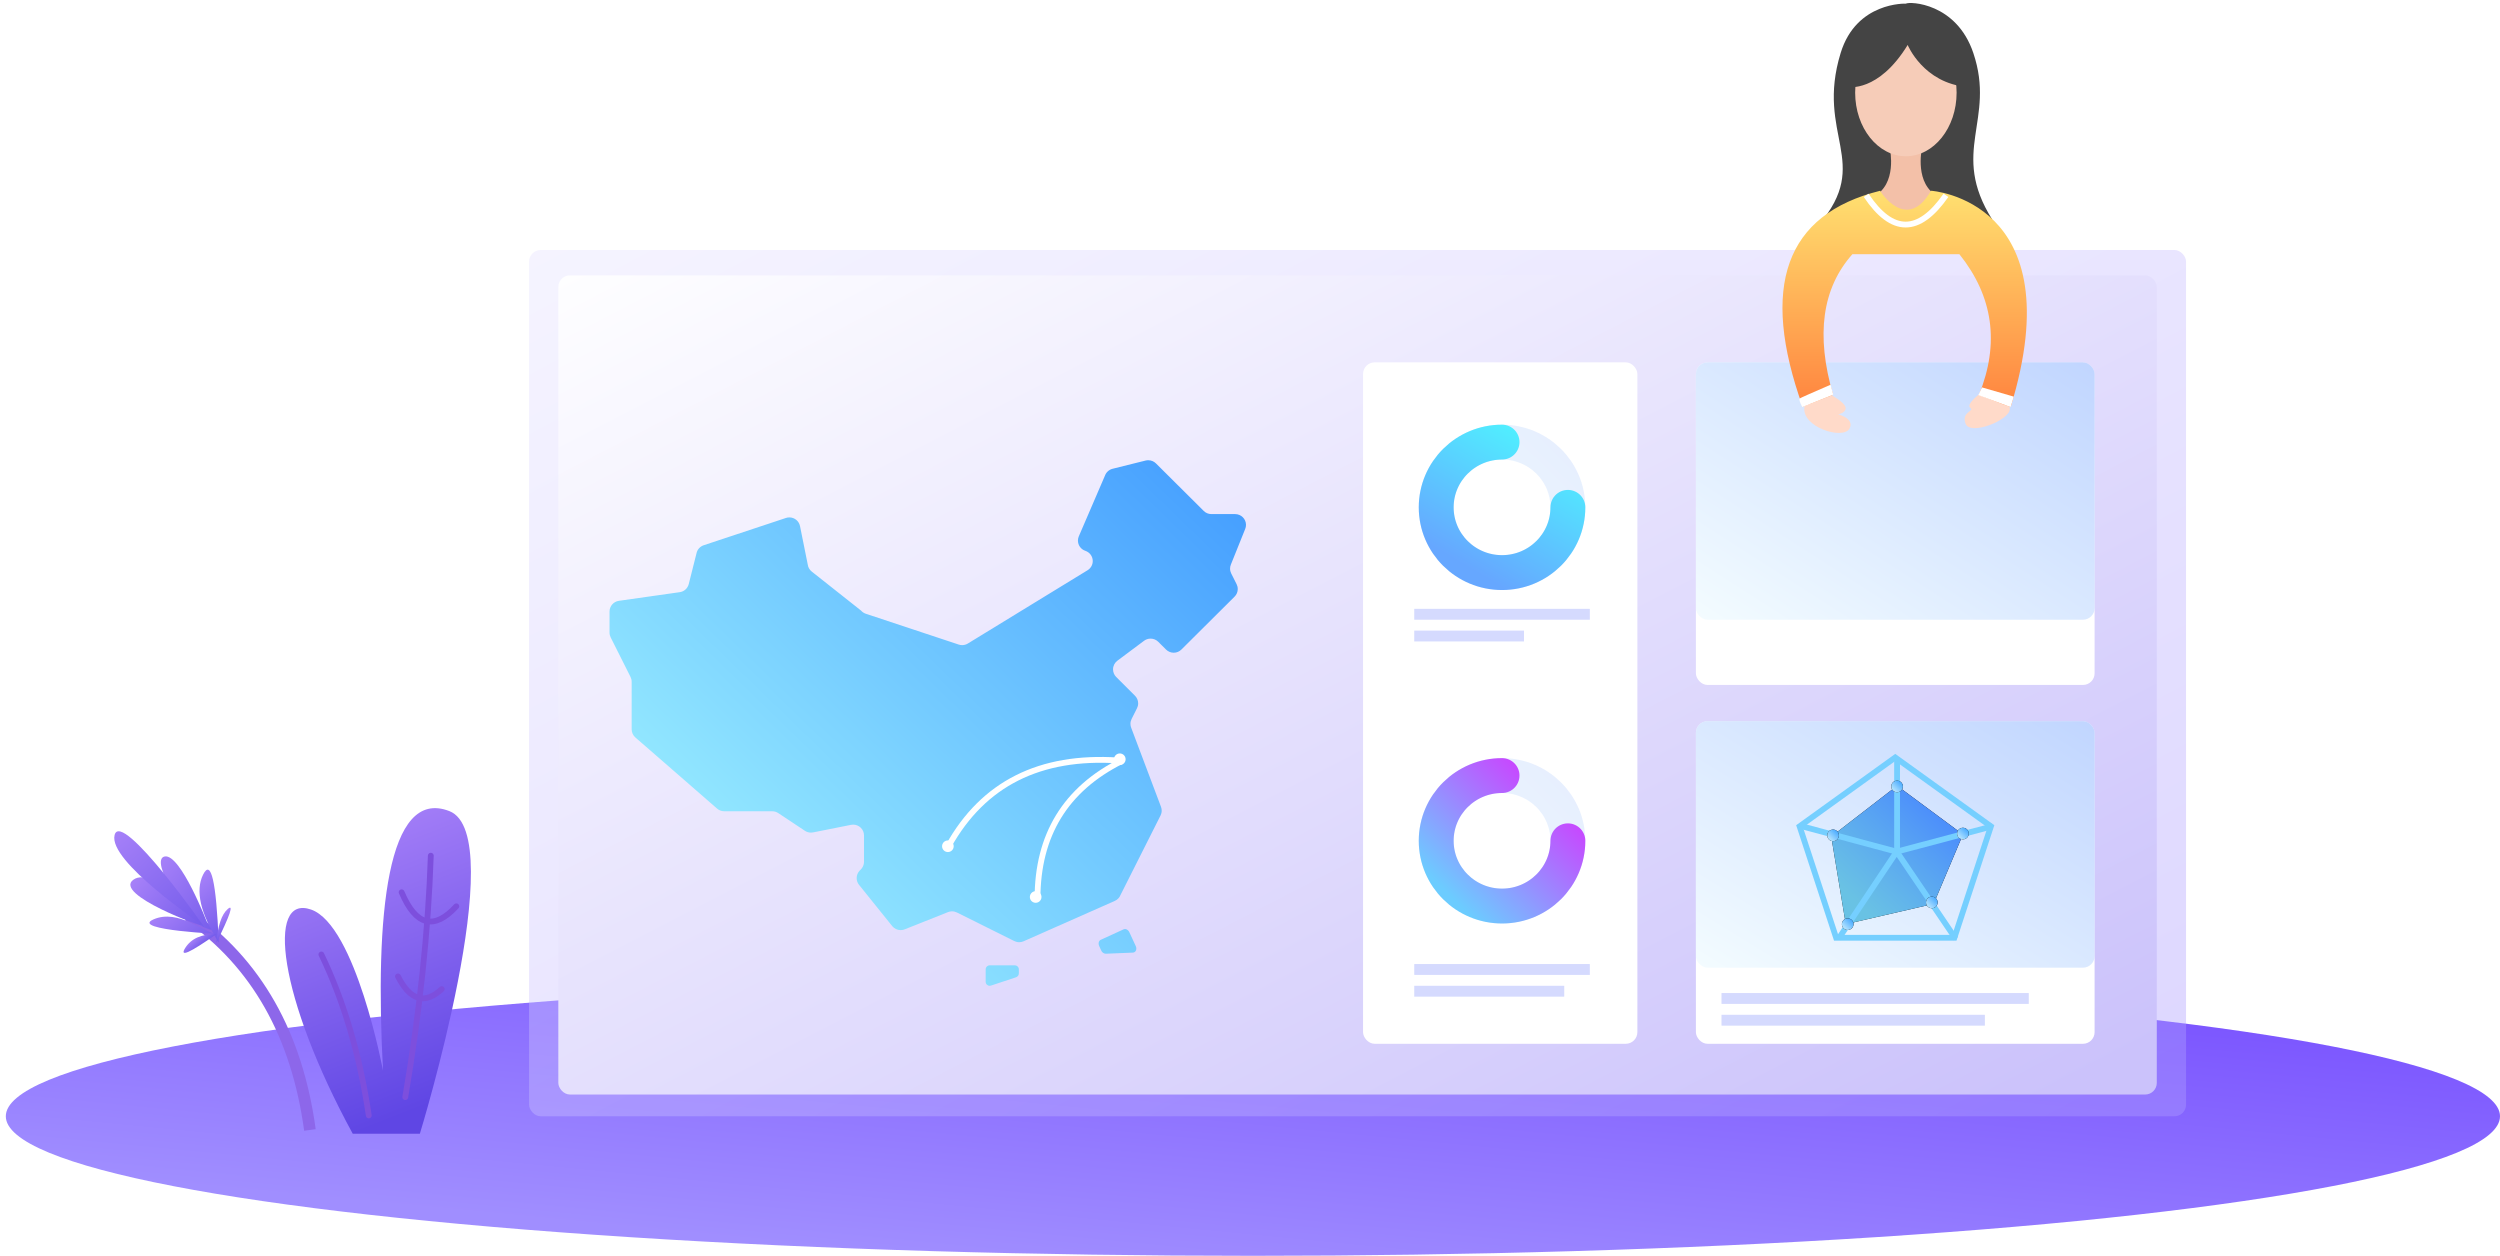 <?xml version="1.0" encoding="UTF-8"?>
<svg width="430px" height="216px" viewBox="0 0 430 216" version="1.1" xmlns="http://www.w3.org/2000/svg" xmlns:xlink="http://www.w3.org/1999/xlink">
    <!-- Generator: Sketch 52.5 (67469) - http://www.bohemiancoding.com/sketch -->
    <title>panel_screen_slice</title>
    <desc>Created with Sketch.</desc>
    <defs>
        <linearGradient x1="19.178%" y1="85.042%" x2="94.037%" y2="0%" id="linearGradient-1">
            <stop stop-color="#A08EFF" offset="0%"></stop>
            <stop stop-color="#764DFF" offset="100%"></stop>
        </linearGradient>
        <linearGradient x1="56.244%" y1="102.483%" x2="56.244%" y2="-1.923%" id="linearGradient-2">
            <stop stop-color="#7059EA" offset="0%"></stop>
            <stop stop-color="#AC85FA" offset="100%"></stop>
        </linearGradient>
        <linearGradient x1="0%" y1="0%" x2="97.306%" y2="96.352%" id="linearGradient-3">
            <stop stop-color="#E6E3FF" offset="0%"></stop>
            <stop stop-color="#AD9DFF" offset="100%"></stop>
        </linearGradient>
        <linearGradient x1="0%" y1="0%" x2="97.306%" y2="96.352%" id="linearGradient-4">
            <stop stop-color="#FEFEFF" offset="0%"></stop>
            <stop stop-color="#CBC2FB" offset="100%"></stop>
        </linearGradient>
        <linearGradient x1="135.874%" y1="-8.35%" x2="8.647%" y2="100%" id="linearGradient-5">
            <stop stop-color="#2984FF" offset="0%"></stop>
            <stop stop-color="#A5F9FF" offset="100%"></stop>
        </linearGradient>
        <linearGradient x1="100%" y1="0%" x2="0%" y2="100%" id="linearGradient-6">
            <stop stop-color="#115CF1" offset="0%"></stop>
            <stop stop-color="#42C8FB" offset="100%"></stop>
        </linearGradient>
        <linearGradient x1="31.189%" y1="100%" x2="90.78%" y2="1.2490009e-14%" id="linearGradient-7">
            <stop stop-color="#66A7FF" offset="0%"></stop>
            <stop stop-color="#4FF3FF" offset="100%"></stop>
        </linearGradient>
        <linearGradient x1="9.863%" y1="91.75%" x2="92.726%" y2="8.14%" id="linearGradient-8">
            <stop stop-color="#6CCCFF" offset="0%"></stop>
            <stop stop-color="#D03BFF" offset="100%"></stop>
        </linearGradient>
        <linearGradient x1="100%" y1="0%" x2="0%" y2="100%" id="linearGradient-9">
            <stop stop-color="#97BAFF" offset="0%"></stop>
            <stop stop-color="#ECFAFF" offset="100%"></stop>
        </linearGradient>
        <linearGradient x1="92.575%" y1="12.394%" x2="24.599%" y2="88.785%" id="linearGradient-10">
            <stop stop-color="#4785FF" offset="0%"></stop>
            <stop stop-color="#76D9FF" stop-opacity="0.893" offset="100%"></stop>
        </linearGradient>
        <path d="M235.298,92.142 L223.974,100.889 C225.641,110.935 226.474,115.958 226.474,115.958 C226.474,115.958 231.513,114.792 241.589,112.46 L246.623,100.53 L235.298,92.142 Z" id="path-11"></path>
        <filter x="-19.9%" y="-18.9%" width="139.7%" height="137.8%" filterUnits="objectBoundingBox" id="filter-12">
            <feOffset dx="0" dy="0" in="SourceAlpha" result="shadowOffsetOuter1"></feOffset>
            <feGaussianBlur stdDeviation="1.5" in="shadowOffsetOuter1" result="shadowBlurOuter1"></feGaussianBlur>
            <feColorMatrix values="0 0 0 0 1   0 0 0 0 1   0 0 0 0 1  0 0 0 0.5 0" type="matrix" in="shadowBlurOuter1"></feColorMatrix>
        </filter>
        <linearGradient x1="92.726%" y1="8.14%" x2="14.054%" y2="87.521%" id="linearGradient-13">
            <stop stop-color="#3FA5FF" offset="0%"></stop>
            <stop stop-color="#BAE7FF" offset="100%"></stop>
        </linearGradient>
        <ellipse id="path-14" cx="235.298" cy="92.268" rx="1" ry="1"></ellipse>
        <filter x="-1311.3%" y="-1323.3%" width="2722.6%" height="2737.8%" filterUnits="objectBoundingBox" id="filter-15">
            <feMorphology radius="0.5" operator="dilate" in="SourceAlpha" result="shadowSpreadOuter1"></feMorphology>
            <feOffset dx="0" dy="0" in="shadowSpreadOuter1" result="shadowOffsetOuter1"></feOffset>
            <feGaussianBlur stdDeviation="5" in="shadowOffsetOuter1" result="shadowBlurOuter1"></feGaussianBlur>
            <feColorMatrix values="0 0 0 0 1   0 0 0 0 1   0 0 0 0 1  0 0 0 0.5 0" type="matrix" in="shadowBlurOuter1"></feColorMatrix>
        </filter>
        <ellipse id="path-16" cx="246.623" cy="100.372" rx="1" ry="1"></ellipse>
        <filter x="-1311.3%" y="-1323.3%" width="2722.6%" height="2737.8%" filterUnits="objectBoundingBox" id="filter-17">
            <feMorphology radius="0.5" operator="dilate" in="SourceAlpha" result="shadowSpreadOuter1"></feMorphology>
            <feOffset dx="0" dy="0" in="shadowSpreadOuter1" result="shadowOffsetOuter1"></feOffset>
            <feGaussianBlur stdDeviation="5" in="shadowOffsetOuter1" result="shadowBlurOuter1"></feGaussianBlur>
            <feColorMatrix values="0 0 0 0 1   0 0 0 0 1   0 0 0 0 1  0 0 0 0.5 0" type="matrix" in="shadowBlurOuter1"></feColorMatrix>
        </filter>
        <ellipse id="path-18" cx="241.275" cy="112.218" rx="1" ry="1"></ellipse>
        <filter x="-1311.3%" y="-1323.3%" width="2722.6%" height="2737.8%" filterUnits="objectBoundingBox" id="filter-19">
            <feMorphology radius="0.5" operator="dilate" in="SourceAlpha" result="shadowSpreadOuter1"></feMorphology>
            <feOffset dx="0" dy="0" in="shadowSpreadOuter1" result="shadowOffsetOuter1"></feOffset>
            <feGaussianBlur stdDeviation="5" in="shadowOffsetOuter1" result="shadowBlurOuter1"></feGaussianBlur>
            <feColorMatrix values="0 0 0 0 1   0 0 0 0 1   0 0 0 0 1  0 0 0 0.5 0" type="matrix" in="shadowBlurOuter1"></feColorMatrix>
        </filter>
        <ellipse id="path-20" cx="226.805" cy="115.958" rx="1" ry="1"></ellipse>
        <filter x="-1311.3%" y="-1323.3%" width="2722.6%" height="2737.8%" filterUnits="objectBoundingBox" id="filter-21">
            <feMorphology radius="0.5" operator="dilate" in="SourceAlpha" result="shadowSpreadOuter1"></feMorphology>
            <feOffset dx="0" dy="0" in="shadowSpreadOuter1" result="shadowOffsetOuter1"></feOffset>
            <feGaussianBlur stdDeviation="5" in="shadowOffsetOuter1" result="shadowBlurOuter1"></feGaussianBlur>
            <feColorMatrix values="0 0 0 0 1   0 0 0 0 1   0 0 0 0 1  0 0 0 0.5 0" type="matrix" in="shadowBlurOuter1"></feColorMatrix>
        </filter>
        <ellipse id="path-22" cx="224.288" cy="100.684" rx="1" ry="1"></ellipse>
        <filter x="-1311.3%" y="-1323.3%" width="2722.6%" height="2737.8%" filterUnits="objectBoundingBox" id="filter-23">
            <feMorphology radius="0.5" operator="dilate" in="SourceAlpha" result="shadowSpreadOuter1"></feMorphology>
            <feOffset dx="0" dy="0" in="shadowSpreadOuter1" result="shadowOffsetOuter1"></feOffset>
            <feGaussianBlur stdDeviation="5" in="shadowOffsetOuter1" result="shadowBlurOuter1"></feGaussianBlur>
            <feColorMatrix values="0 0 0 0 1   0 0 0 0 1   0 0 0 0 1  0 0 0 0.5 0" type="matrix" in="shadowBlurOuter1"></feColorMatrix>
        </filter>
        <linearGradient x1="50%" y1="0%" x2="50%" y2="100%" id="linearGradient-24">
            <stop stop-color="#FFE070" offset="0%"></stop>
            <stop stop-color="#FF843F" offset="100%"></stop>
        </linearGradient>
        <linearGradient x1="30.5%" y1="90.762%" x2="56.244%" y2="-1.923%" id="linearGradient-25">
            <stop stop-color="#5F46E4" offset="0%"></stop>
            <stop stop-color="#AC85FA" offset="100%"></stop>
        </linearGradient>
    </defs>
    <g id="Page-1" stroke="none" stroke-width="1" fill="none" fill-rule="evenodd">
        <g id="Artboard" transform="translate(-248, -1459)">
            <g id="panel_screen" transform="translate(248, 1459)">
                <ellipse id="Oval" fill="url(#linearGradient-1)" fill-rule="nonzero" cx="215.5" cy="192" rx="214.5" ry="24"></ellipse>
                <g id="Group-9" transform="translate(0, 135)" fill-rule="nonzero">
                    <path d="M38.925,19.844 C47.335,31.379 49.925,45.276 46.696,61.534" id="Path-35" stroke="#8D67EA" stroke-width="2" transform="translate(43.482, 40.689) rotate(-19) translate(-43.482, -40.689) "></path>
                    <g id="Group-8" transform="translate(22.179, 22.433) rotate(-41) translate(-22.179, -22.433) translate(6.179, 7.933)" fill="url(#linearGradient-2)">
                        <path d="M27.908,24.131 C27.908,24.131 21.484,12.992 23.621,11.214 C25.758,9.436 29.77,20.956 28.84,24.132 C27.91,27.308 27.908,24.131 27.908,24.131 Z" id="Path-32" transform="translate(26.081, 18.286) scale(-1, 1) rotate(10) translate(-26.081, -18.286) "></path>
                        <path d="M21.18,24.238 C21.18,23.357 18.288,11.379 22.496,10.211 C26.704,9.043 21.181,25.119 21.18,24.238 Z" id="Path-33" transform="translate(22.144, 17.211) scale(-1, 1) rotate(10) translate(-22.144, -17.211) "></path>
                        <path d="" id="Path-34"></path>
                        <path d="M24.569,28.182 C25.491,22.305 27.371,18.774 30.211,17.589 C33.051,16.403 31.17,19.934 24.569,28.182 Z" id="Path-36"></path>
                        <path d="M25.22,26.716 C23.79,25.319 23.172,19.19 18.724,17.798 C14.277,16.406 26.651,28.112 25.22,26.716 Z" id="Path-37"></path>
                        <path d="M24.241,27.946 C26.367,25.869 28.135,24.83 29.544,24.83 C30.954,24.83 29.186,25.869 24.241,27.946 Z" id="Path-38"></path>
                        <path d="" id="Path-39"></path>
                        <path d="M25.237,26.811 C23.307,25.098 21.426,24.527 19.593,25.098 C17.76,25.669 19.641,26.24 25.237,26.811 Z" id="Path-40"></path>
                        <path d="" id="Path-41"></path>
                        <path d="M24.431,24.504 C24.431,23.538 19.348,5.125 23.199,2.458 C27.049,-0.21 24.431,25.469 24.431,24.504 Z" id="Path-42"></path>
                    </g>
                </g>
                <g id="Group-20" transform="translate(91, 43)">
                    <rect id="Rectangle" fill="url(#linearGradient-3)" fill-rule="nonzero" opacity="0.403" x="0" y="0" width="285" height="149" rx="2"></rect>
                    <rect id="Rectangle" fill="url(#linearGradient-4)" fill-rule="nonzero" x="5.033" y="4.364" width="274.934" height="140.895" rx="2"></rect>
                    <g id="china-" transform="translate(13.841, 36.159)">
                        <path d="M69.708,86.879 L65.386,86.879 C65.003,86.879 64.693,87.188 64.693,87.569 L64.693,89.708 C64.693,90.089 65.004,90.397 65.386,90.397 C65.465,90.397 65.54,90.385 65.61,90.361 L69.927,88.929 C70.205,88.835 70.401,88.578 70.401,88.275 L70.401,87.569 C70.401,87.188 70.091,86.879 69.708,86.879 L69.708,86.879 Z M109.337,11.808 C109.421,11.604 109.47,11.367 109.47,11.119 C109.47,10.096 108.636,9.266 107.607,9.266 C107.607,9.266 107.606,9.266 107.606,9.266 L103.52,9.266 C103.005,9.265 102.539,9.058 102.201,8.723 L93.98,0.543 C93.641,0.208 93.174,0 92.659,0 C92.498,0 92.342,0.02 92.193,0.058 L86.519,1.47 C85.91,1.626 85.429,2.064 85.219,2.631 L80.714,13.092 C80.619,13.308 80.563,13.559 80.563,13.823 C80.563,14.637 81.091,15.329 81.825,15.577 C82.584,15.834 83.112,16.526 83.112,17.339 C83.112,18.004 82.761,18.586 82.233,18.914 L61.627,31.529 C61.349,31.701 61.012,31.803 60.651,31.803 C60.44,31.803 60.238,31.768 60.049,31.704 L44.078,26.406 C43.751,26.296 43.474,26.107 43.261,25.863 L34.779,19.151 C34.402,18.852 34.146,18.416 34.087,17.92 L32.76,11.324 C32.583,10.469 31.833,9.835 30.933,9.835 C30.722,9.835 30.52,9.869 30.331,9.934 L16.192,14.624 C15.56,14.84 15.088,15.366 14.955,16.014 L13.622,21.309 C13.432,22.05 12.811,22.605 12.046,22.699 L1.603,24.182 C0.694,24.316 0.003,25.086 0,26.017 L0,29.647 C0,29.95 0.073,30.236 0.201,30.488 L3.608,37.269 C3.732,37.511 3.805,37.796 3.805,38.098 C3.805,38.098 3.805,38.099 3.805,38.099 L3.805,46.286 C3.806,46.842 4.051,47.34 4.44,47.68 L18.499,59.919 C18.825,60.204 19.255,60.378 19.726,60.378 L27.975,60.378 C27.975,60.378 27.975,60.378 27.975,60.378 C28.36,60.378 28.718,60.494 29.015,60.693 L33.605,63.738 C33.896,63.933 34.254,64.05 34.64,64.05 C34.772,64.05 34.9,64.036 35.024,64.011 L41.54,62.714 C41.65,62.691 41.777,62.678 41.906,62.678 C42.935,62.678 43.769,63.507 43.769,64.531 C43.769,64.531 43.769,64.531 43.769,64.531 L43.769,69.075 C43.769,69.587 43.56,70.05 43.222,70.386 L43.045,70.562 C42.71,70.899 42.504,71.361 42.504,71.872 C42.504,72.312 42.657,72.716 42.914,73.035 L48.617,80.127 C48.961,80.552 49.485,80.822 50.072,80.822 C50.321,80.822 50.56,80.773 50.777,80.684 L58.217,77.723 C58.422,77.64 58.659,77.591 58.908,77.591 C59.212,77.591 59.499,77.664 59.753,77.792 L69.624,82.706 C69.867,82.829 70.154,82.902 70.458,82.902 C70.732,82.902 70.992,82.843 71.226,82.737 L86.915,75.792 C87.382,75.582 87.739,75.201 87.911,74.73 L94.774,61.1 C94.898,60.858 94.97,60.573 94.97,60.271 C94.97,60.037 94.926,59.814 94.847,59.607 L89.715,45.99 C89.64,45.796 89.596,45.573 89.596,45.339 C89.596,45.037 89.669,44.752 89.797,44.5 L90.728,42.649 C90.85,42.408 90.922,42.123 90.922,41.822 C90.922,41.31 90.715,40.846 90.379,40.51 L87.142,37.279 C86.808,36.943 86.601,36.48 86.601,35.97 C86.601,35.367 86.89,34.83 87.337,34.49 L91.94,31.054 C92.247,30.823 92.636,30.683 93.058,30.683 C93.573,30.683 94.039,30.891 94.376,31.227 L95.722,32.566 C96.059,32.901 96.525,33.109 97.039,33.109 C97.554,33.109 98.02,32.901 98.357,32.566 L107.507,23.463 C107.844,23.128 108.052,22.664 108.052,22.153 C108.052,21.85 107.979,21.565 107.851,21.313 L106.928,19.477 C106.804,19.236 106.732,18.951 106.732,18.649 C106.732,18.401 106.781,18.164 106.87,17.947 L109.337,11.808 Z M89.4,81.175 C89.292,80.938 89.096,80.755 88.855,80.665 C88.875,80.666 88.772,80.638 88.663,80.638 C88.572,80.638 88.485,80.657 88.407,80.692 L84.486,82.489 C84.303,82.58 84.172,82.751 84.139,82.955 C84.13,82.985 84.121,83.06 84.121,83.137 C84.121,83.287 84.156,83.43 84.218,83.557 L84.581,84.349 C84.711,84.658 85.009,84.873 85.358,84.881 L90.024,84.689 C90.509,84.669 90.758,84.103 90.513,83.575 L89.4,81.175 Z" id="Shape" fill="url(#linearGradient-5)"></path>
                        <ellipse id="Oval" fill="#FFFFFF" fill-rule="nonzero" cx="58.195" cy="66.395" rx="1" ry="1"></ellipse>
                        <ellipse id="Oval" fill="#FFFFFF" fill-rule="nonzero" cx="73.295" cy="75.123" rx="1" ry="1"></ellipse>
                        <ellipse id="Oval-Copy" fill="#FFFFFF" fill-rule="nonzero" cx="87.765" cy="51.433" rx="1" ry="1"></ellipse>
                        <path d="M82.106,45.487 C69.887,51.243 63.754,60.239 63.707,72.474" id="Path-65" stroke="#FFFFFF" fill-rule="nonzero" transform="translate(72.906, 58.981) rotate(29) translate(-72.906, -58.981) "></path>
                        <path d="M88.079,51.745 C78.433,56.582 73.609,64.478 73.609,75.435" id="Path-66" stroke="#FFFFFF" fill-rule="nonzero"></path>
                    </g>
                    <rect id="Rectangle" fill="#FFFFFF" fill-rule="nonzero" x="143.444" y="19.326" width="47.185" height="117.205" rx="2"></rect>
                    <ellipse id="Oval-3" stroke="url(#linearGradient-6)" stroke-width="6" opacity="0.103" fill-rule="nonzero" cx="167.351" cy="44.264" rx="11.325" ry="11.222"></ellipse>
                    <ellipse id="Oval-3-Copy" stroke="url(#linearGradient-6)" stroke-width="6" opacity="0.103" fill-rule="nonzero" cx="167.351" cy="101.619" rx="11.325" ry="11.222"></ellipse>
                    <path d="M167.351,33.042 C161.097,33.042 156.026,38.066 156.026,44.264 C156.026,50.461 161.097,55.485 167.351,55.485 C173.605,55.485 178.675,50.461 178.675,44.264" id="Oval-3" stroke="url(#linearGradient-7)" stroke-width="6" stroke-linecap="round" stroke-linejoin="round" fill-rule="nonzero"></path>
                    <path d="M167.351,90.397 C161.097,90.397 156.026,95.422 156.026,101.619 C156.026,107.817 161.097,112.841 167.351,112.841 C173.605,112.841 178.675,107.817 178.675,101.619" id="Oval-3-Copy-2" stroke="url(#linearGradient-8)" stroke-width="6" stroke-linecap="round" stroke-linejoin="round" fill-rule="nonzero"></path>
                    <rect id="Rectangle" fill="#4159F7" fill-rule="nonzero" opacity="0.222" x="152.252" y="61.72" width="30.199" height="1.87"></rect>
                    <rect id="Rectangle-Copy-4" fill="#4159F7" fill-rule="nonzero" opacity="0.222" x="152.252" y="122.816" width="30.199" height="1.87"></rect>
                    <rect id="Rectangle-Copy-3" fill="#4159F7" fill-rule="nonzero" opacity="0.222" x="152.252" y="65.46" width="18.874" height="1.87"></rect>
                    <rect id="Rectangle-Copy-5" fill="#4159F7" fill-rule="nonzero" opacity="0.222" x="152.252" y="126.556" width="25.795" height="1.87"></rect>
                    <rect id="Rectangle-Copy" fill="#FFFFFF" fill-rule="nonzero" x="200.695" y="19.326" width="68.576" height="55.485" rx="2"></rect>
                    <rect id="Rectangle-Copy" fill="url(#linearGradient-9)" fill-rule="nonzero" opacity="0.604" x="200.695" y="19.326" width="68.576" height="44.264" rx="2"></rect>
                    <rect id="Rectangle-Copy-2" fill="#FFFFFF" fill-rule="nonzero" x="200.695" y="81.046" width="68.576" height="55.485" rx="2"></rect>
                    <rect id="Rectangle-Copy-2" fill="url(#linearGradient-9)" fill-rule="nonzero" opacity="0.604" x="200.695" y="81.046" width="68.576" height="42.393" rx="2"></rect>
                    <rect id="Rectangle-Copy-6" fill="#4159F7" fill-rule="nonzero" opacity="0.222" x="205.099" y="127.803" width="52.848" height="1.87"></rect>
                    <rect id="Rectangle-Copy-7" fill="#4159F7" fill-rule="nonzero" opacity="0.222" x="205.099" y="131.544" width="45.298" height="1.87"></rect>
                    <g id="Path-11">
                        <use fill="black" fill-opacity="1" filter="url(#filter-12)" xlink:href="#path-11"></use>
                        <use fill="url(#linearGradient-10)" fill-rule="evenodd" xlink:href="#path-11"></use>
                    </g>
                    <polygon id="Polygon" stroke="#75CFFF" points="234.983 87.28 251.438 99.127 245.153 118.295 224.814 118.295 218.529 99.127"></polygon>
                    <path d="M235.298,87.28 L235.298,103.49" id="Path-8" stroke="#75CFFF"></path>
                    <polyline id="Path-9" stroke="#75CFFF" points="218.94 99.126 235.208 103.49 251.656 99.126"></polyline>
                    <polyline id="Path-10" stroke="#75CFFF" points="245.364 118.452 235.232 103.49 225.232 118.452"></polyline>
                    <g id="Oval-3">
                        <use fill="black" fill-opacity="1" filter="url(#filter-15)" xlink:href="#path-14"></use>
                        <use fill="url(#linearGradient-13)" fill-rule="evenodd" xlink:href="#path-14"></use>
                    </g>
                    <g id="Oval-3">
                        <use fill="black" fill-opacity="1" filter="url(#filter-17)" xlink:href="#path-16"></use>
                        <use fill="url(#linearGradient-13)" fill-rule="evenodd" xlink:href="#path-16"></use>
                    </g>
                    <g id="Oval-3">
                        <use fill="black" fill-opacity="1" filter="url(#filter-19)" xlink:href="#path-18"></use>
                        <use fill="url(#linearGradient-13)" fill-rule="evenodd" xlink:href="#path-18"></use>
                    </g>
                    <g id="Oval-3">
                        <use fill="black" fill-opacity="1" filter="url(#filter-21)" xlink:href="#path-20"></use>
                        <use fill="url(#linearGradient-13)" fill-rule="evenodd" xlink:href="#path-20"></use>
                    </g>
                    <g id="Oval-3">
                        <use fill="black" fill-opacity="1" filter="url(#filter-23)" xlink:href="#path-22"></use>
                        <use fill="url(#linearGradient-13)" fill-rule="evenodd" xlink:href="#path-22"></use>
                    </g>
                </g>
                <g id="Group-18" transform="translate(306, 0)">
                    <path d="M36.665,37.764 C29.29,26.025 37.329,20.737 33.409,9.108 C30.504,0.491 22.488,0.227 21.812,0.625 C21.812,0.625 13.304,0.275 10.594,9.108 C6.229,23.335 16.057,27.813 6.855,38.638" id="Fill-120" fill="#444444"></path>
                    <path d="M24.556,25.625 C24.556,25.625 23.217,31.728 27.42,33.825 C27.42,33.825 26.273,36.875 21.688,36.875 L21.935,36.875 C17.35,36.875 16.203,33.825 16.203,33.825 C20.407,31.728 19.067,25.625 19.067,25.625 L24.556,25.625 Z" id="Fill-122" fill="#F3C0A8"></path>
                    <path d="M30.536,15.934 C30.536,21.977 26.629,26.875 21.81,26.875 C16.99,26.875 13.087,21.977 13.087,15.934 C13.087,9.898 16.99,5 21.81,5 C26.629,5 30.536,9.898 30.536,15.934" id="Fill-123" fill="#F6CCB8"></path>
                    <path d="M32.396,14.961 C24.815,14.31 22.121,7.733 22.121,7.733 C17.07,15.97 11.85,14.961 11.85,14.961 C11.85,14.961 11.135,1.25 22.121,1.25 C33.107,1.25 32.396,14.961 32.396,14.961" id="Fill-52" fill="#444444"></path>
                    <path d="M34.41,67.814 C32.911,69.031 32.412,69.819 32.911,70.178 C33.661,70.717 31.268,70.847 32.09,72.905 C32.911,74.963 39.688,72.259 39.688,70.36 C39.688,69.093 37.929,68.245 34.41,67.814 Z" id="Path-69" fill="#FFDAC9" fill-rule="nonzero"></path>
                    <path d="M9.175,68.038 C10.692,68.954 11.45,69.68 11.45,70.218 C11.45,71.024 10.063,71.423 9.785,71.223 C9.507,71.024 13.211,71.831 12.09,73.75 C10.968,75.669 3.849,73.483 4.362,70.001 C4.705,67.68 6.309,67.026 9.175,68.038 Z" id="Path-68" fill="#FFDAC9" fill-rule="nonzero"></path>
                    <path d="M4.062,69.961 C-3.355,49.249 1.088,36.866 17.393,32.81 C17.29,32.785 21.926,40.153 26.125,32.81 C26.125,32.785 50.711,34.439 39.849,69.961 C39.75,70.033 37.93,69.348 34.389,67.905 C37.96,59.057 36.835,50.996 31.014,43.722 C31.014,43.722 24.88,43.722 12.613,43.722 C7.4,49.581 6.295,57.642 9.295,67.905 C9.295,67.905 7.551,68.59 4.062,69.961 Z" id="Path-67" fill="url(#linearGradient-24)" fill-rule="nonzero"></path>
                    <polygon id="Path-72" fill="#FFFFFF" fill-rule="nonzero" points="34.275 67.955 34.899 66.63 40.37 68.219 39.831 70.021"></polygon>
                    <path d="M14.978,33.594 C19.455,40.302 24.03,40.302 28.703,33.594" id="Path-70" stroke="#FFFFFF" fill-rule="nonzero"></path>
                    <path d="M3.991,70.021 C3.544,69.143 3.395,68.649 3.544,68.54 C3.693,68.43 5.469,67.64 8.871,66.167 L9.319,67.884 L3.991,70.021 Z" id="Path-71" fill="#FFFFFF" fill-rule="nonzero"></path>
                </g>
                <g id="Group-19" transform="translate(65, 167) scale(-1, 1) translate(-65, -167) translate(49, 139)" fill-rule="nonzero">
                    <path d="M8.783,56 C8.783,56 -6.966,4.649 3.715,0.506 C14.393,-3.636 16.55,18.217 15.123,45.135 C15.123,45.135 19.813,20.099 27.509,17.439 C35.21,14.773 33.128,32.521 20.33,56 L8.783,56 Z" id="Fill-118" fill="url(#linearGradient-25)"></path>
                    <path d="M6.902,8.18 C7.329,21.103 8.793,34.946 11.294,49.708" id="Path-51" stroke="#7D4FDD" stroke-linecap="round" stroke-linejoin="round"></path>
                    <path d="M2.51,16.884 C6.333,21.054 9.47,20.249 11.922,14.472" id="Path-52" stroke="#7D4FDD" stroke-linecap="round" stroke-linejoin="round"></path>
                    <path d="M5.02,31.128 C7.927,33.823 10.437,33.095 12.549,28.944" id="Path-53" stroke="#7D4FDD" stroke-linecap="round" stroke-linejoin="round"></path>
                    <path d="M25.725,25.169 C21.841,33.221 19.122,42.45 17.569,52.854" id="Path-54" stroke="#7D4FDD" stroke-linecap="round" stroke-linejoin="round"></path>
                </g>
            </g>
        </g>
    </g>
</svg>